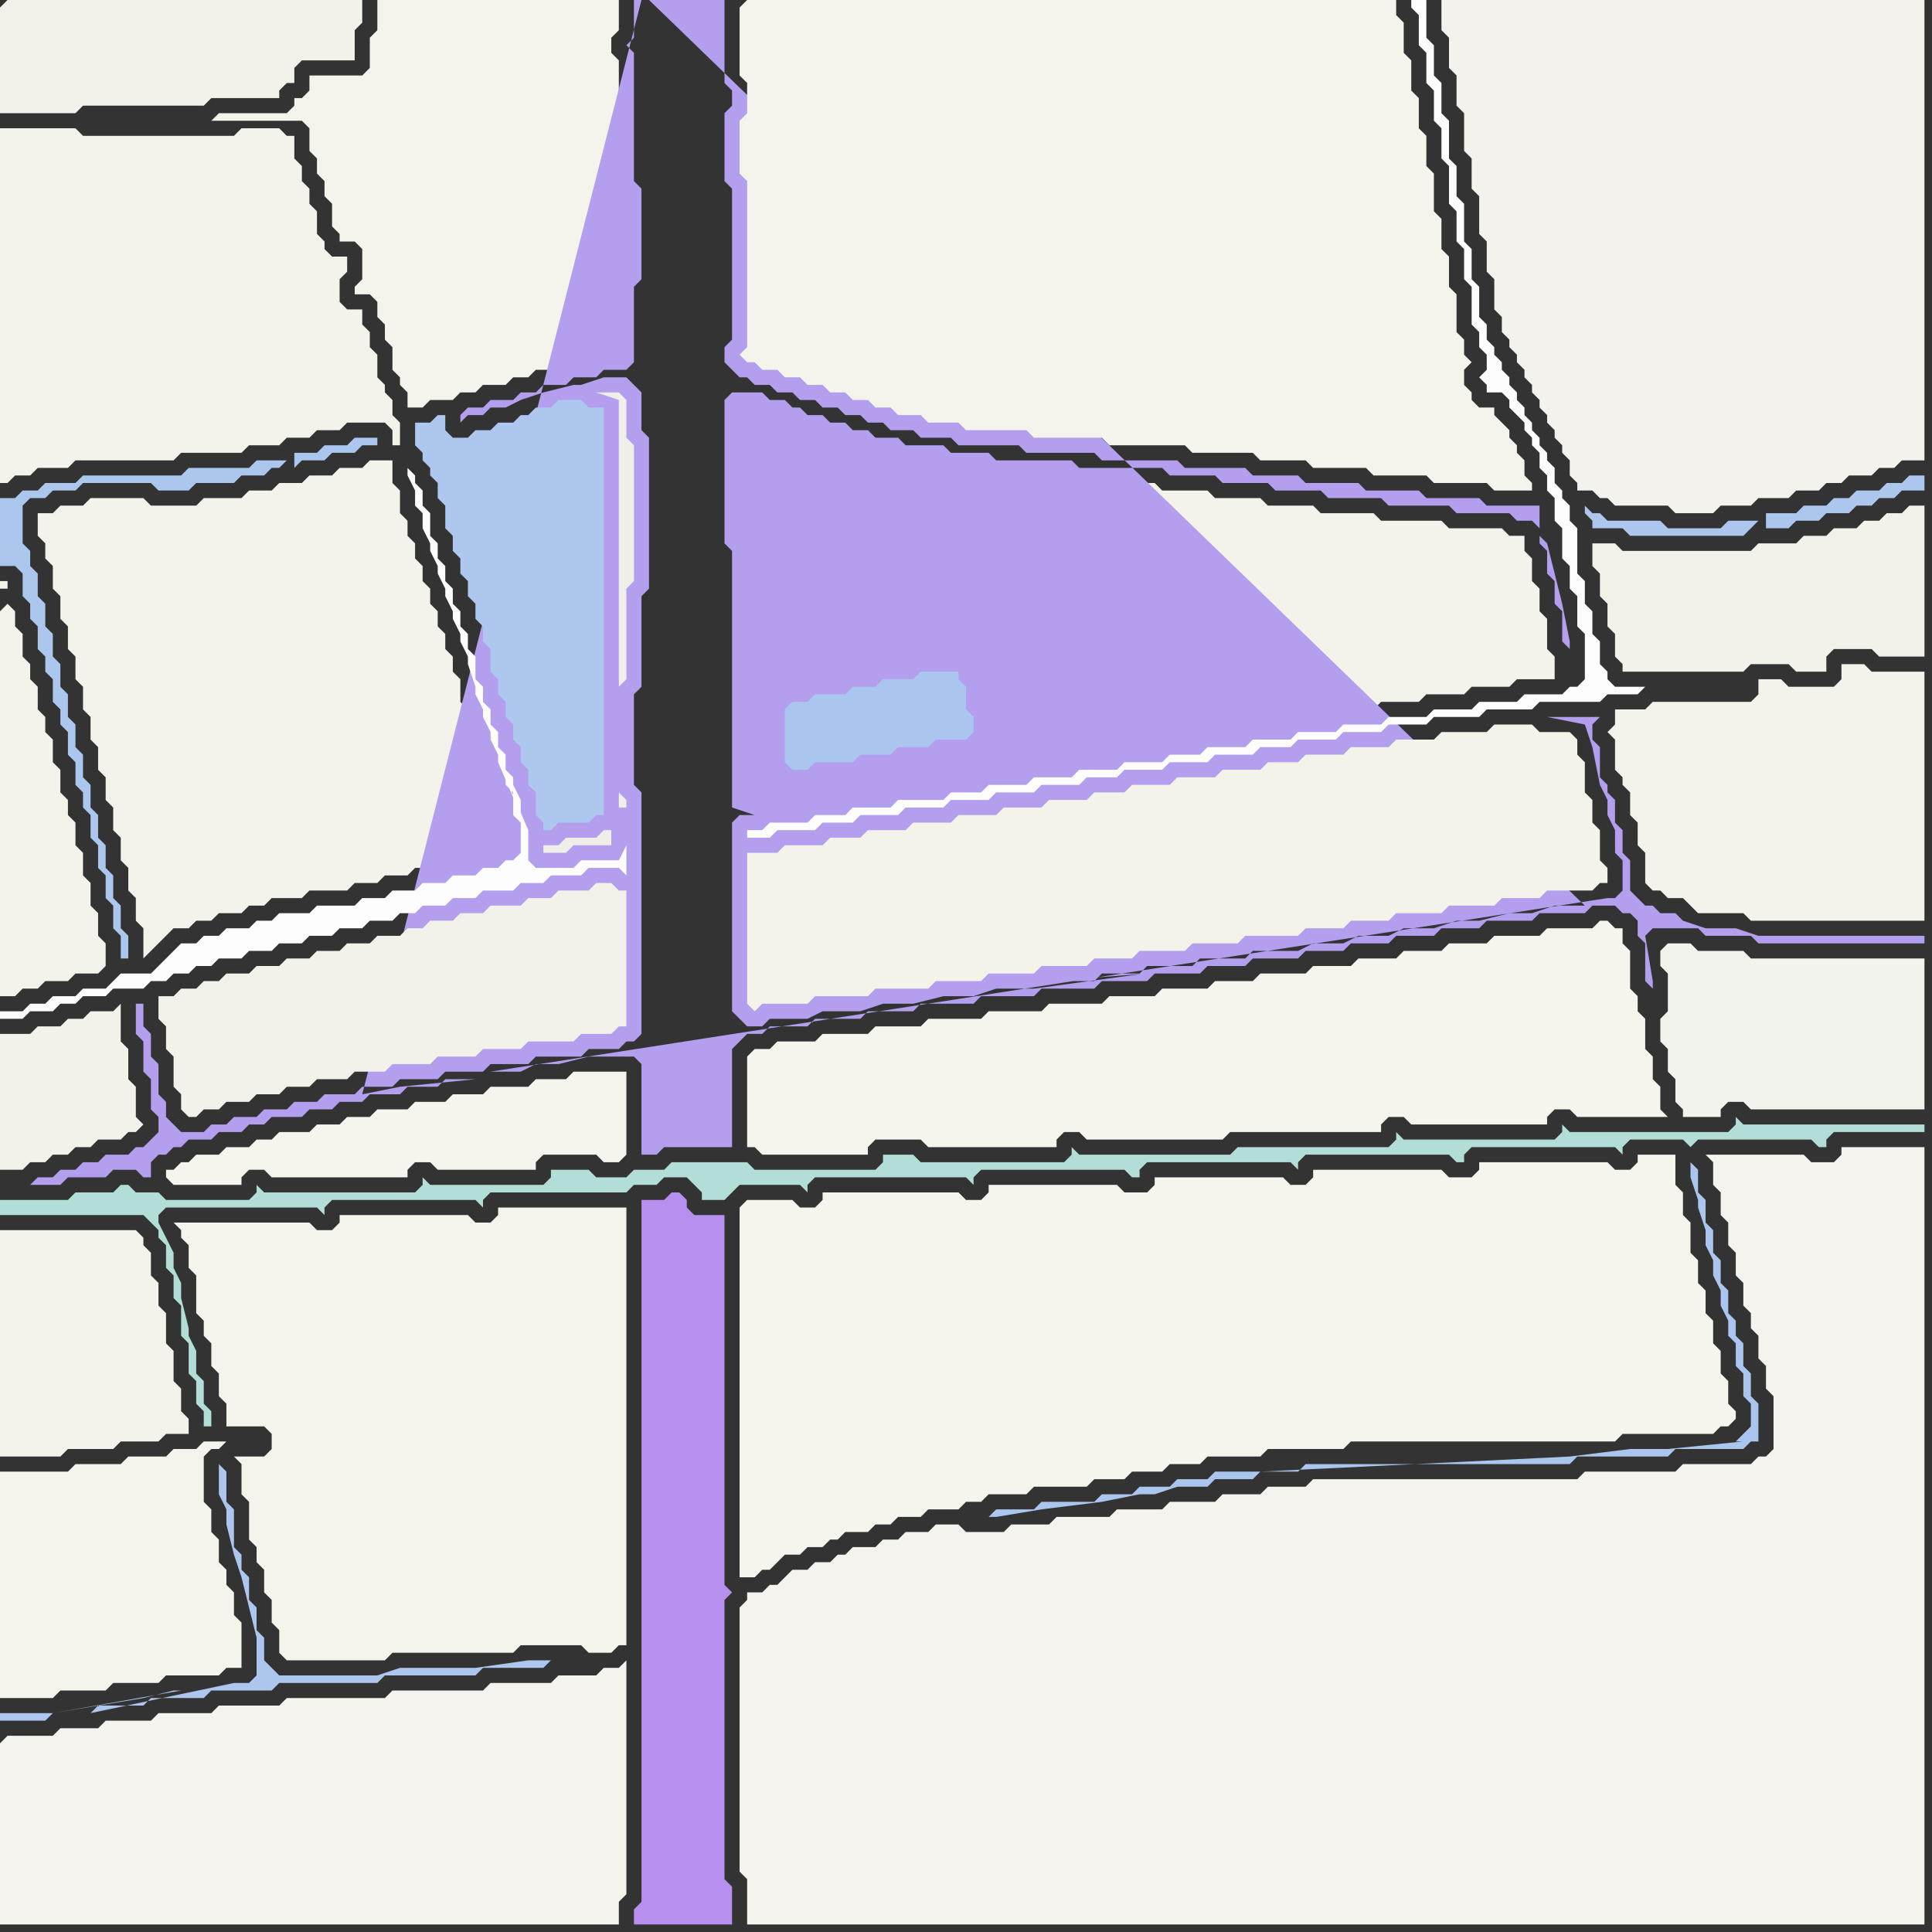 <svg width="256" height="256" xmlns="http://www.w3.org/2000/svg"><rect width="100%" height="100%" fill="#333333" stroke="none"/><script> 
var tempColor;
function hoverPath(evt){
obj = evt.target;
tempColor = obj.getAttribute("fill");
obj.setAttribute("fill","red");
//alert(tempColor);
//obj.setAttribute("stroke","red");}
function recoverPath(evt){
obj = evt.target;
obj.setAttribute("fill", tempColor);
//obj.setAttribute("stroke", tempColor);
}</script><path onmouseover="hoverPath(evt)" onmouseout="recoverPath(evt)" fill="rgb(243,242,234)" d="M  0,140l 0,15 3,0 1,-1 2,0 1,-1 2,0 1,-1 2,0 1,-1 3,0 1,-1 1,0 1,-1 -1,-1 0,-4 -1,-1 0,-4 -1,-1 0,-5 -1,1 -3,0 -1,1 -2,0 -1,1 -3,0 -1,1 -4,0Z"/>
<path onmouseover="hoverPath(evt)" onmouseout="recoverPath(evt)" fill="rgb(244,243,236)" d="M  0,200l 0,25 7,0 1,-1 6,0 1,-1 6,0 1,-1 7,0 1,-1 2,0 0,-6 -1,-1 0,-3 -1,-1 0,-2 -1,-1 0,-3 -1,-1 0,-3 -1,-1 0,-6 1,-1 1,0 1,-1 -3,0 -1,1 -3,0 -1,1 -5,0 -1,1 -6,0 -1,1 -9,0Z"/>
<path onmouseover="hoverPath(evt)" onmouseout="recoverPath(evt)" fill="rgb(244,243,235)" d="M  7,68l -2,0 0,3 1,1 0,2 1,1 0,3 1,1 0,3 1,1 0,3 1,1 0,3 1,1 0,3 1,1 0,3 1,1 0,3 1,1 0,3 1,1 0,3 1,1 0,3 1,1 0,3 1,1 0,3 1,1 0,4 1,-1 0,0 1,-1 1,-1 1,-1 2,0 1,-1 2,0 1,-1 3,0 1,-1 2,0 1,-1 4,0 1,-1 5,0 1,-1 3,0 1,-1 3,0 1,-1 3,0 1,-1 3,0 1,-1 2,0 1,-1 1,0 0,-2 -1,-1 0,-3 -1,-1 0,-2 -1,-1 0,-2 -1,-1 0,-2 -1,-1 0,-2 -1,-1 0,-3 -1,-1 0,-2 -1,-1 0,-2 -1,-1 0,-2 -1,-1 0,-2 -1,-1 0,-2 -1,-1 0,-2 -1,-1 0,-2 -1,-1 0,-3 -1,-1 0,-3 -3,0 -1,1 -3,0 -1,1 -3,0 -1,1 -3,0 -1,1 -3,0 -1,1 -5,0 -1,1 -6,0 -1,-1 -7,0 -1,1 -3,0 -1,1Z"/>
<path onmouseover="hoverPath(evt)" onmouseout="recoverPath(evt)" fill="rgb(244,243,236)" d="M  41,17l 0,3 1,1 0,2 1,1 0,2 1,1 0,3 1,1 0,1 2,0 1,1 0,4 -1,1 0,1 2,0 1,1 0,2 1,1 0,2 1,1 0,3 1,1 0,1 1,1 0,2 2,0 1,-1 3,0 1,-1 2,0 1,-1 3,0 1,-1 2,0 1,-1 3,0 1,-1 3,0 1,-1 3,0 0,-10 1,-1 0,-10 -1,-1 0,-17 -1,-1 0,-2 1,-1 0,-4 -32,0 0,4 -1,1 0,4 -1,1 -7,0 0,2 -1,1 -1,0 0,1 -1,1 -9,0 -1,1 12,0 1,1Z"/>
<path onmouseover="hoverPath(evt)" onmouseout="recoverPath(evt)" fill="rgb(245,244,237)" d="M  99,140l 0,12 1,0 1,1 14,0 0,-1 1,-1 6,0 1,1 17,0 0,-1 1,-1 2,0 1,1 18,0 1,-1 20,0 0,-1 1,-1 2,0 1,1 18,0 0,-1 1,-1 2,0 1,1 12,0 -1,-1 0,-3 -1,-1 0,-3 -1,-1 0,-4 -1,-1 0,-2 -1,-1 0,-5 -1,-1 0,-2 -1,0 -1,-1 -1,0 -1,1 -6,0 -1,1 -6,0 -1,1 -5,0 -1,1 -5,0 -1,1 -5,0 -1,1 -5,0 -1,1 -6,0 -1,1 -5,0 -1,1 -6,0 -1,1 -6,0 -1,1 -7,0 -1,1 -7,0 -1,1 -7,0 -1,1 -6,0 -1,1 -6,0 -1,1 -5,0 -1,1 -2,0 -1,1Z"/>
<path onmouseover="hoverPath(evt)" onmouseout="recoverPath(evt)" fill="rgb(245,244,237)" d="M  98,160l 0,49 2,0 1,-1 1,0 1,-1 1,-1 2,0 1,-1 2,0 1,-1 1,0 1,-1 3,0 1,-1 2,0 1,-1 3,0 1,-1 4,0 1,-1 2,0 1,-1 5,0 1,-1 7,0 1,-1 4,0 1,-1 4,0 1,-1 4,0 1,-1 7,0 1,-1 10,0 1,-1 35,0 1,-1 12,0 1,-1 1,0 1,-1 0,-1 -1,-1 0,-3 -1,-1 0,-3 -1,-1 0,-3 -1,-1 0,-3 -1,-1 0,-3 -1,-1 0,-4 -1,-1 0,-3 -1,-1 0,-4 -5,0 0,1 -1,1 -2,0 -1,-1 -17,0 0,1 -1,1 -3,0 -1,-1 -17,0 0,1 -1,1 -2,0 -1,-1 -17,0 0,1 -1,1 -3,0 -1,-1 -17,0 0,1 -1,1 -2,0 -1,-1 -18,0 0,1 -1,1 -2,0 -1,-1 -6,0 -1,1Z"/>
<path onmouseover="hoverPath(evt)" onmouseout="recoverPath(evt)" fill="rgb(244,243,235)" d="M  129,100l -4,0 -1,1 -4,0 -1,1 -4,0 -1,1 -5,0 -1,1 -4,0 -1,-1 -1,-1 0,-10 1,-1 3,0 1,-1 4,0 1,-1 3,0 1,-1 4,0 1,-1 7,0 1,1 0,1 1,1 0,3 1,1 0,4 -1,1 -1,1 -22,6 4,0 1,-1 5,0 1,-1 6,0 1,-1 4,0 1,-1 5,0 1,-1 5,0 1,-1 5,0 1,-1 5,0 1,-1 4,0 1,-1 5,0 1,-1 5,0 1,-1 5,0 1,-1 5,0 1,-1 5,0 1,-1 5,0 1,-1 5,0 1,-1 5,0 0,-3 -1,-1 0,-4 -1,-1 0,-3 -1,-1 0,-3 -1,-1 0,-2 -2,0 -1,-1 -7,0 -1,-1 -8,0 -1,-1 -7,0 -1,-1 -6,0 -1,-1 -6,0 -1,-1 -6,0 -1,-1 -11,0 -1,-1 -10,0 -1,-1 -5,0 -1,-1 -5,0 -1,-1 -3,0 -1,-1 -2,0 -1,-1 -2,0 -1,-1 -2,0 -1,-1 -1,0 -1,-1 -2,0 -1,-1 -2,0 0,17 1,1 0,34 2,0 1,1 4,0 1,-1 22,-6Z"/>
<path onmouseover="hoverPath(evt)" onmouseout="recoverPath(evt)" fill="rgb(244,243,235)" d="M  214,96l 0,0 -1,1 1,1 0,4 1,1 0,1 1,1 0,3 1,1 0,3 1,1 0,4 1,1 1,0 1,1 2,0 1,1 1,1 6,0 1,1 23,0 0,-33 -7,0 -1,-1 -3,0 0,2 -1,1 -6,0 -1,-1 -3,0 0,2 -1,1 -13,0 -1,1 -4,0Z"/>
<path onmouseover="hoverPath(evt)" onmouseout="recoverPath(evt)" fill="rgb(243,242,234)" d="M  0,1l 0,14 10,0 1,-1 16,0 1,-1 9,0 0,-1 1,-1 1,0 0,-2 1,-1 7,0 0,-4 1,-1 0,-3 -47,0 -1,1Z"/>
<path onmouseover="hoverPath(evt)" onmouseout="recoverPath(evt)" fill="rgb(244,243,235)" d="M  0,81l 0,51 2,0 1,-1 2,0 1,-1 3,0 1,-1 3,0 1,-1 0,-3 -1,-1 0,-3 -1,-1 0,-3 -1,-1 0,-3 -1,-1 0,-3 -1,-1 0,-2 -1,-1 0,-3 -1,-1 0,-3 -1,-1 0,-2 -1,-1 0,-3 -1,-1 0,-2 -1,-1 0,-3 -1,-1 0,-2 -1,-1 -1,1 0,-3 1,0 0,-1 -1,0Z"/>
<path onmouseover="hoverPath(evt)" onmouseout="recoverPath(evt)" fill="rgb(244,243,235)" d="M  0,165l 0,28 8,0 1,-1 6,0 1,-1 5,0 1,-1 3,0 0,-2 -1,-1 0,-3 -1,-1 0,-4 -1,-1 0,-4 -1,-1 0,-3 -1,-1 0,-3 -1,-1 0,-1 -1,-1 -18,0Z"/>
<path onmouseover="hoverPath(evt)" onmouseout="recoverPath(evt)" fill="rgb(172,199,238)" d="M  38,61l -4,0 -1,1 -8,0 -1,1 -13,0 -1,1 -4,0 -1,1 -2,0 -1,1 -2,0 0,9 2,0 1,1 0,3 1,1 0,2 1,1 0,3 1,1 0,2 1,1 0,3 1,1 0,2 1,1 0,3 1,1 0,3 1,1 0,2 1,1 0,3 1,1 0,3 1,1 0,3 1,1 0,3 1,1 0,3 1,0 0,-3 -1,-1 0,-3 -1,-1 0,-3 -1,-1 0,-3 -1,-1 0,-3 -1,-1 0,-3 -1,-1 0,-3 -1,-1 0,-3 -1,-1 0,-3 -1,-1 0,-3 -1,-1 0,-3 -1,-1 0,-3 -1,-1 0,-3 -1,-1 0,-2 -1,-1 0,-5 1,-1 2,0 1,-1 3,0 1,-1 9,0 1,1 4,0 1,-1 5,0 1,-1 3,0 1,-1 1,0 1,-1 1,1 1,-1 3,0 1,-1 3,0 1,-1 2,0 0,-1 -3,0 -1,1 -3,0 -1,1 -3,0 0,2 -1,-1Z"/>
<path onmouseover="hoverPath(evt)" onmouseout="recoverPath(evt)" fill="rgb(179,159,237)" d="M  85,0l -1,0 0,5 -1,1 1,1 0,17 1,1 0,12 -1,1 0,10 -1,1 -3,0 -1,1 -3,0 -1,1 -3,0 -1,1 -2,0 -1,1 -3,0 -1,1 -2,0 -1,1 0,1 1,-1 2,0 1,-1 2,0 2,-1 3,-1 4,-1 1,0 3,-1 3,0 1,1 1,1 0,5 1,1 0,20 -1,1 0,12 -1,1 0,12 1,1 0,32 -1,1 -1,0 -1,1 -4,0 -1,1 -6,0 -1,1 -5,0 -1,1 -5,0 -1,1 -5,0 -1,1 -4,0 -1,1 -4,0 -1,1 -3,0 -1,1 -3,0 -1,1 -3,0 -1,1 -2,0 -1,1 -3,0 -1,-1 -1,-1 0,-2 -1,-1 0,-4 -1,-1 0,-3 -1,-1 0,-3 -1,0 0,4 1,1 0,4 1,1 0,4 1,1 0,2 -1,1 -1,1 -1,0 -1,1 -3,0 -1,1 -2,0 -1,1 -2,0 -1,1 -2,0 -1,1 4,0 1,-1 5,0 1,-1 3,0 1,1 1,0 0,-2 1,-1 1,0 1,-1 1,0 1,-1 3,0 1,-1 3,0 1,-1 2,0 1,-1 4,0 1,-1 3,0 1,-1 3,0 1,-1 4,0 1,-1 4,0 1,-1 4,0 -10,1 -5,1 37,-145 -20,142 4,0 2,-1 3,0 4,-1 6,0 1,1 0,12 2,0 1,-1 9,0 0,-13 1,-1 1,-1 2,0 1,-1 5,0 1,-1 6,0 1,-1 6,0 1,-1 7,0 1,-1 7,0 1,-1 7,0 1,-1 6,0 1,-1 6,0 1,-1 5,0 1,-1 6,0 1,-1 5,0 1,-1 5,0 1,-1 5,0 1,-1 5,0 1,-1 6,0 1,-1 6,0 1,-1 3,0 1,1 1,0 1,1 0,2 1,1 0,5 1,1 0,-1 -1,-6 1,-1 6,0 1,1 6,0 1,1 22,0 0,-1 -22,0 -3,-1 -4,0 -3,-1 -1,-1 -2,0 -1,-1 -1,0 -1,-1 -1,-1 0,-4 -1,-1 0,-3 -1,-1 0,-3 -1,-1 0,-1 -1,-1 0,-4 -1,-1 0,-2 1,-1 -7,0 5,1 0,0 1,3 1,5 1,2 0,2 1,2 0,3 1,1 0,4 -1,1 -1,0 -148,23 20,-142 125,120 -4,0 -3,1 -3,0 -4,1 -3,0 -3,1 -4,0 -2,1 -4,0 -2,1 -4,0 -2,1 -6,0 -1,1 -6,0 -1,1 -6,0 -1,1 -5,0 -1,1 -6,0 13,-1 0,0 7,-1 -22,3 -5,0 -3,1 -4,0 -4,1 -4,0 -3,1 -5,0 -2,1 -5,0 -1,1 -2,0 -1,-1 -1,-1 0,-25 1,-1 2,0 -3,-1 0,-34 -1,-1 0,-19 1,-1 4,0 1,1 2,0 1,1 1,0 1,1 2,0 1,1 2,0 1,1 2,0 1,1 3,0 1,1 5,0 1,1 5,0 1,1 10,0 1,1 11,0 1,1 6,0 1,1 6,0 1,1 6,0 1,1 7,0 1,1 8,0 1,1 7,0 1,1 2,0 1,1 0,-3 -7,0 -1,-1 -7,0 -1,-1 -7,0 -1,-1 -7,0 -1,-1 -6,0 -1,-1 -8,0 -1,-1 -10,0 -1,-1 -9,0 -1,-1 -8,0 -1,-1 -4,0 -1,-1 -3,0 -1,-1 -2,0 -1,-1 -2,0 -1,-1 -2,0 -1,-1 -2,0 -1,-1 -2,0 -1,-1 -2,0 -1,-1 -1,0 -1,-1 -1,-1 0,-2 1,-1 0,-20 -1,-1 0,-9 1,-1 0,-2 -1,-1 0,-11 -10,0 124,120 -125,-120 119,71 0,1 1,1 0,3 1,1 0,3 1,1 0,4 1,1 0,-1 -1,-5 -1,-4 -1,-4 -1,-1 -119,-71Z"/>
<path onmouseover="hoverPath(evt)" onmouseout="recoverPath(evt)" fill="rgb(183,143,238)" d="M  85,161l 0,91 -1,1 0,2 13,0 0,-5 -1,-1 0,-37 1,-1 -1,-1 0,-49 -4,0 -1,-1 0,-1 -1,-1 -1,0 -1,1 -3,0Z"/>
<path onmouseover="hoverPath(evt)" onmouseout="recoverPath(evt)" fill="rgb(244,243,236)" d="M  98,1l 0,9 1,1 0,4 -1,1 0,7 1,1 0,22 -1,1 1,1 1,0 1,1 2,0 1,1 2,0 1,1 2,0 1,1 2,0 1,1 2,0 1,1 2,0 1,1 3,0 1,1 4,0 1,1 8,0 1,1 9,0 1,1 10,0 1,1 8,0 1,1 6,0 1,1 7,0 1,1 7,0 1,1 7,0 1,1 5,0 0,-1 -1,-1 0,-2 -1,-1 0,-1 -1,-1 0,-1 -1,-1 -1,-1 0,-1 -2,0 -1,-1 0,-1 -1,-1 0,-2 1,-1 -1,-1 0,-2 -1,-1 0,-5 -1,-1 0,-4 -1,-1 0,-4 -1,-1 0,-5 -1,-1 0,-4 -1,-1 0,-4 -1,-1 0,-4 -1,-1 0,-4 -1,-1 0,-2 -86,0 -1,1Z"/>
<path onmouseover="hoverPath(evt)" onmouseout="recoverPath(evt)" fill="rgb(243,242,236)" d="M  192,0l -1,0 0,4 1,1 0,4 1,1 0,4 1,1 0,5 1,1 0,4 1,1 0,5 1,1 0,4 1,1 0,4 1,1 0,2 1,1 0,1 1,1 0,1 1,1 0,1 1,1 0,1 1,1 0,1 1,1 0,1 1,1 0,1 1,1 0,1 1,1 0,2 1,1 0,1 2,0 1,1 1,0 1,1 7,0 1,1 5,0 1,-1 4,0 1,-1 4,0 1,-1 3,0 1,-1 2,0 1,-1 3,0 1,-1 2,0 1,-1 3,0 0,-61Z"/>
<path onmouseover="hoverPath(evt)" onmouseout="recoverPath(evt)" fill="rgb(243,242,234)" d="M  212,72l -1,0 0,3 1,1 0,3 1,1 0,3 1,1 0,3 1,1 0,1 16,0 1,-1 5,0 1,1 4,0 0,-2 1,-1 5,0 1,1 6,0 0,-20 -2,0 -1,1 -2,0 -1,1 -2,0 -1,1 -3,0 -1,1 -3,0 -1,1 -5,0 -1,1 -17,0 -1,-1Z"/>
<path onmouseover="hoverPath(evt)" onmouseout="recoverPath(evt)" fill="rgb(172,198,237)" d="M  233,69l -4,0 -1,1 -7,0 -1,-1 -7,0 -1,-1 -1,0 -1,-1 0,1 1,1 0,1 4,0 1,1 15,0 1,-1 1,-1 1,1 3,0 1,-1 3,0 1,-1 3,0 1,-1 2,0 1,-1 2,0 1,-1 3,0 0,-2 -2,0 -1,1 -2,0 -1,1 -3,0 -1,1 -2,0 -1,1 -3,0 -1,1 -4,0 0,2 -1,-1Z"/>
<path onmouseover="hoverPath(evt)" onmouseout="recoverPath(evt)" fill="rgb(244,243,235)" d="M  0,22l 0,42 1,0 1,-1 2,0 1,-1 4,0 1,-1 13,0 1,-1 8,0 1,-1 4,0 1,-1 3,0 1,-1 3,0 1,-1 5,0 1,1 0,2 1,0 0,-3 -1,-1 0,-2 -1,-1 0,-1 -1,-1 0,-3 -1,-1 0,-2 -1,-1 0,-2 -2,0 -1,-1 0,-3 1,-1 0,-2 -2,0 -1,-1 0,-1 -1,-1 0,-3 -1,-1 0,-2 -1,-1 0,-2 -1,-1 0,-3 -1,0 -1,-1 -5,0 -1,1 -20,0 -1,-1 -10,0Z"/>
<path onmouseover="hoverPath(evt)" onmouseout="recoverPath(evt)" fill="rgb(243,242,234)" d="M  21,134l 0,1 1,1 0,3 1,1 0,4 1,1 0,2 1,1 1,0 1,-1 2,0 1,-1 3,0 1,-1 3,0 1,-1 3,0 1,-1 4,0 1,-1 4,0 1,-1 5,0 1,-1 5,0 1,-1 5,0 1,-1 6,0 1,-1 4,0 1,-1 1,0 0,-18 -1,0 -1,-1 -2,0 -1,1 -4,0 -1,1 -3,0 -1,1 -4,0 -1,1 -3,0 -1,1 -3,0 -1,1 -2,0 -1,1 -3,0 -1,1 -3,0 -1,1 -3,0 -1,1 -3,0 -1,1 -3,0 -1,1 -3,0 -1,1 -2,0 -1,1 -2,0 -1,1 -2,0Z"/>
<path onmouseover="hoverPath(evt)" onmouseout="recoverPath(evt)" fill="rgb(174,199,238)" d="M  58,64l 0,2 1,1 0,3 1,1 0,2 1,1 0,2 1,1 0,2 1,1 0,2 1,1 0,2 1,1 0,3 1,1 0,2 1,1 0,2 1,1 0,2 1,1 0,2 1,1 0,2 1,1 0,3 1,1 0,1 1,0 1,-1 4,0 1,-1 1,0 0,-54 -2,0 -1,-1 -3,0 -1,1 -2,0 -1,1 -1,0 -1,1 -2,0 -1,1 -2,0 -1,1 -2,0 -1,-1 0,-2 -1,0 -1,1 -2,0 0,3 1,1 0,1 1,1 0,1 1,1Z"/>
<path onmouseover="hoverPath(evt)" onmouseout="recoverPath(evt)" fill="rgb(240,238,232)" d="M  81,110l -1,0 -1,1 -4,0 -1,1 -2,0 0,1 3,0 1,-1 5,0 0,-2 1,-3 1,0 0,-1 -1,-1 0,-14 1,-1 0,-12 1,-1 0,-18 -1,-1 0,-5 -1,-1 -3,0 3,1 0,54 -1,3 1,-4Z"/>
<path onmouseover="hoverPath(evt)" onmouseout="recoverPath(evt)" fill="rgb(171,198,238)" d="M  104,94l 0,7 1,1 2,0 1,-1 5,0 1,-1 4,0 1,-1 4,0 1,-1 4,0 1,-1 0,-2 -1,-1 0,-3 -1,-1 0,-1 -5,0 -1,1 -4,0 -1,1 -3,0 -1,1 -4,0 -1,1 -2,0 -1,1Z"/>
<path onmouseover="hoverPath(evt)" onmouseout="recoverPath(evt)" fill="rgb(243,243,237)" d="M  220,126l 0,2 1,1 0,5 -1,1 0,3 1,1 0,3 1,1 0,3 1,1 0,1 5,0 0,-1 1,-1 2,0 1,1 23,0 0,-20 -23,0 -1,-1 -6,0 -1,-1 -3,0 -1,1Z"/>
<path onmouseover="hoverPath(evt)" onmouseout="recoverPath(evt)" fill="rgb(244,243,237)" d="M  0,231l 0,24 82,0 0,-3 1,-1 0,-31 -1,1 -2,0 -1,1 -5,0 -1,1 -8,0 -1,1 -12,0 -1,1 -13,0 -1,1 -8,0 -1,1 -7,0 -1,1 -6,0 -1,1 -5,0 -1,1 -6,0 -1,1Z"/>
<path onmouseover="hoverPath(evt)" onmouseout="recoverPath(evt)" fill="rgb(172,198,238)" d="M  7,227l -7,0 0,1 6,0 1,-1 5,0 1,-1 6,0 1,-1 7,0 1,-1 8,0 1,-1 13,0 1,-1 12,0 1,-1 8,0 1,-1 -3,0 -7,1 -10,0 -3,1 -13,0 -1,-1 -1,-1 0,-3 -1,-1 0,-3 -1,-1 0,-3 -1,-1 0,-2 -1,-1 0,-5 -1,-1 0,-4 -1,-1 0,4 1,2 0,2 1,4 1,3 1,4 1,4 0,5 -1,1 -2,0 -19,4 -5,0 17,-3 -1,0 -4,1Z"/>
<path onmouseover="hoverPath(evt)" onmouseout="recoverPath(evt)" fill="rgb(245,244,237)" d="M  23,155l -1,0 0,1 1,1 9,0 0,-1 1,-1 2,0 1,1 18,0 0,-1 1,-1 2,0 1,1 13,0 0,-1 1,-1 7,0 1,1 2,0 1,-1 0,-11 -7,0 -1,1 -4,0 -1,1 -5,0 -1,1 -4,0 -1,1 -4,0 -1,1 -4,0 -1,1 -3,0 -1,1 -3,0 -1,1 -4,0 -1,1 -2,0 -1,1 -3,0 -1,1 -3,0 -1,1 -1,0 -1,1Z"/>
<path onmouseover="hoverPath(evt)" onmouseout="recoverPath(evt)" fill="rgb(244,243,236)" d="M  32,195l 0,3 1,1 0,5 1,1 0,2 1,1 0,3 1,1 0,3 1,1 0,3 1,1 13,0 1,-1 16,0 1,-1 8,0 1,1 3,0 1,-1 1,0 0,-58 -17,0 0,1 -1,1 -2,0 -1,-1 -17,0 0,1 -1,1 -2,0 -1,-1 -18,0 1,1 0,1 1,1 0,3 1,1 0,5 1,1 0,2 1,1 0,3 1,1 0,3 1,1 0,3 5,0 1,1 0,2 -1,1 -4,0 1,1Z"/>
<path onmouseover="hoverPath(evt)" onmouseout="recoverPath(evt)" fill="rgb(253,253,253)" d="M  67,103l 0,1 1,1 0,3 1,1 0,4 -1,1 -1,0 -1,1 -2,0 -1,1 -3,0 -1,1 -3,0 -1,1 -3,0 -1,1 -3,0 -1,1 -5,0 -1,1 -4,0 -1,1 -2,0 -1,1 -3,0 -1,1 -2,0 -1,1 -2,0 -1,1 -1,1 -1,1 -1,1 -4,0 -1,1 -1,1 -3,0 -1,1 -3,0 -1,1 -2,0 -1,1 -3,0 0,1 3,0 1,-1 3,0 1,-1 2,0 1,-1 3,0 1,-1 4,0 1,-1 2,0 1,-1 2,0 1,-1 2,0 1,-1 3,0 1,-1 3,0 1,-1 3,0 1,-1 3,0 1,-1 3,0 1,-1 3,0 1,-1 2,0 1,-1 3,0 1,-1 3,0 1,-1 4,0 1,-1 3,0 1,-1 4,0 1,-1 4,0 1,1 0,-4 -1,2 -5,0 -1,1 -5,0 -1,-1 0,-4 -3,-7 2,5 0,-2 -1,-2 0,-1 -1,-1 0,-2 -1,-1 0,-2 -1,-1 0,-2 -1,-1 0,-2 -1,-1 0,-3 -1,-1 0,-2 -1,-1 0,-2 -1,-1 0,-2 -1,-1 0,-2 -1,-1 0,-2 -1,-1 0,-3 -1,-1 0,-2 -1,-1 0,-1 -1,-1 0,1 1,2 0,2 1,1 0,2 1,2 0,1 1,2 0,1 1,2 0,1 1,2 0,1 1,2 0,1 1,2 0,1 1,3 0,1 1,2 0,1 1,2 0,1 1,2 0,1 3,7 -2,-5Z"/>
<path onmouseover="hoverPath(evt)" onmouseout="recoverPath(evt)" fill="rgb(244,243,234)" d="M  99,115l 0,18 1,1 1,-1 6,0 1,-1 7,0 1,-1 7,0 1,-1 6,0 1,-1 6,0 1,-1 6,0 1,-1 5,0 1,-1 6,0 1,-1 6,0 1,-1 7,0 1,-1 5,0 1,-1 5,0 1,-1 6,0 1,-1 6,0 1,-1 5,0 1,-1 6,0 1,-1 1,0 0,-2 -1,-1 0,-4 -1,-1 0,-3 -1,-1 0,-4 -1,-1 0,-2 -1,-1 -4,0 -1,-1 -5,0 -1,1 -6,0 -1,1 -5,0 -1,1 -5,0 -1,1 -5,0 -1,1 -4,0 -1,1 -5,0 -1,1 -5,0 -1,1 -5,0 -1,1 -4,0 -1,1 -5,0 -1,1 -5,0 -1,1 -5,0 -1,1 -5,0 -1,1 -5,0 -1,1 -4,0 -1,1 -5,0 -1,1 -4,0Z"/>
<path onmouseover="hoverPath(evt)" onmouseout="recoverPath(evt)" fill="rgb(244,243,237)" d="M  98,215l 0,33 1,1 0,6 156,0 0,-103 -11,0 0,1 -1,1 -3,0 -1,-1 -13,0 1,1 0,3 1,1 0,3 1,1 0,3 1,1 0,3 1,1 0,3 1,1 0,2 1,1 0,3 1,1 0,3 1,1 0,7 -1,1 -1,0 -1,1 -9,0 -1,1 -12,0 -1,1 -35,0 -1,1 -5,0 -1,1 -5,0 -1,1 -6,0 -1,1 -6,0 -1,1 -7,0 -1,1 -5,0 -1,1 -5,0 -1,-1 -3,0 -1,1 -3,0 -1,1 -2,0 -1,1 -3,0 -1,1 -1,0 -1,1 -2,0 -1,1 -2,0 -1,1 -1,1 -1,0 -1,1 -2,0 0,1 -1,1Z"/>
<path onmouseover="hoverPath(evt)" onmouseout="recoverPath(evt)" fill="rgb(171,198,238)" d="M  167,195l -6,0 -1,1 -4,0 -1,1 -4,0 -1,1 -4,0 -1,1 -7,0 -1,1 -5,0 -1,1 1,0 6,-1 8,-1 5,-1 2,0 3,-1 4,0 1,-1 5,0 1,-1 5,0 1,-1 35,0 1,-1 12,0 1,-1 9,0 1,-1 1,0 0,-5 -1,-1 0,-3 -1,-1 0,-3 -1,-1 0,-2 -1,-1 0,-3 -1,-1 0,-3 -1,-1 0,-3 -1,-1 0,-3 -1,-1 0,-3 -1,-1 0,2 1,3 0,1 1,3 0,2 1,2 0,2 1,2 0,2 1,2 0,2 1,1 0,3 1,1 0,3 1,1 0,3 -1,1 -1,1 1,0 -10,1 -5,0 -8,1Z"/>
<path onmouseover="hoverPath(evt)" onmouseout="recoverPath(evt)" fill="rgb(179,221,215)" d="M  210,150l -2,0 -1,-1 0,1 -1,1 -20,0 -1,-1 0,1 -1,1 -20,0 -1,1 -20,0 -1,-1 0,1 -1,1 -19,0 -1,-1 -4,0 0,1 -1,1 -16,0 -1,-1 -10,0 -1,1 -4,0 -1,1 -4,0 -1,-1 -5,0 0,1 -1,1 -15,0 -1,-1 0,1 -1,1 -20,0 -1,-1 0,1 -1,1 -11,0 -1,-1 -3,0 -1,-1 -1,0 -1,1 -5,0 -1,1 -9,0 0,2 19,0 1,1 1,1 0,1 1,1 0,3 1,1 0,3 1,1 0,4 1,1 0,4 1,1 0,3 1,1 0,2 1,0 0,-2 -1,-1 0,-3 -1,-1 0,-3 -1,-2 0,-1 -1,-4 0,-2 -1,-2 0,-2 -1,-2 -1,-2 0,-1 1,-1 20,0 1,1 0,-1 1,-1 19,0 1,1 0,-1 1,-1 18,0 1,-1 3,0 1,-1 3,0 1,1 1,1 0,1 3,0 1,-1 0,0 1,-1 8,0 1,1 0,-1 1,-1 20,0 1,1 0,-1 1,-1 19,0 1,1 1,0 0,-1 1,-1 19,0 1,1 0,-1 1,-1 19,0 1,1 1,0 0,-1 1,-1 19,0 1,1 0,-1 1,-1 7,0 1,1 1,-1 15,0 1,1 1,0 0,-1 1,-1 12,0 0,-1 -24,0 -1,-1 0,1 -1,1Z"/>
<path onmouseover="hoverPath(evt)" onmouseout="recoverPath(evt)" fill="rgb(253,253,253)" d="M  218,91l -4,0 -1,-1 0,-1 -1,-1 0,-3 -1,-1 0,-3 -1,-1 0,-3 -1,-1 0,-6 -1,-1 0,-2 -1,-1 0,-1 -1,-1 0,-2 -1,-1 0,-1 -1,-1 0,-1 -1,-1 0,-1 -1,-1 0,-1 -1,-1 0,-1 -1,-1 0,-1 -1,-1 0,-1 -1,-1 0,-1 -1,-1 0,-2 -1,-1 0,-4 -1,-1 0,-4 -1,-1 0,-5 -1,-1 0,-4 -1,-1 0,-5 -1,-1 0,-4 -1,-1 0,-4 -1,-1 0,-5 -2,0 0,1 1,1 0,4 1,1 0,4 1,1 0,4 1,1 0,4 1,1 0,5 1,1 0,4 1,1 0,4 1,1 0,5 1,1 0,2 1,1 0,2 -1,1 1,1 0,1 2,0 1,1 0,1 1,1 1,1 0,1 1,1 0,1 1,1 0,2 1,1 0,2 1,1 0,3 1,1 0,4 1,1 0,3 1,1 0,4 1,1 0,6 -1,1 -1,0 -1,1 -5,0 -1,1 -5,0 -1,1 -5,0 -1,1 -5,0 -1,1 -5,0 -1,1 -5,0 -1,1 -5,0 -1,1 -5,0 -1,1 -4,0 -1,1 -5,0 -1,1 -5,0 -1,1 -5,0 -1,1 -5,0 -1,1 -4,0 -1,1 -6,0 -1,1 -5,0 -1,1 -4,0 -1,1 -5,0 -1,1 -2,0 0,1 3,0 1,-1 5,0 1,-1 4,0 1,-1 5,0 1,-1 5,0 1,-1 5,0 1,-1 5,0 1,-1 5,0 1,-1 4,0 1,-1 5,0 1,-1 5,0 1,-1 5,0 1,-1 4,0 1,-1 5,0 1,-1 5,0 1,-1 5,0 1,-1 6,0 1,-1 6,0 1,-1 8,0 1,-1 4,0 1,-1Z"/>
</svg>